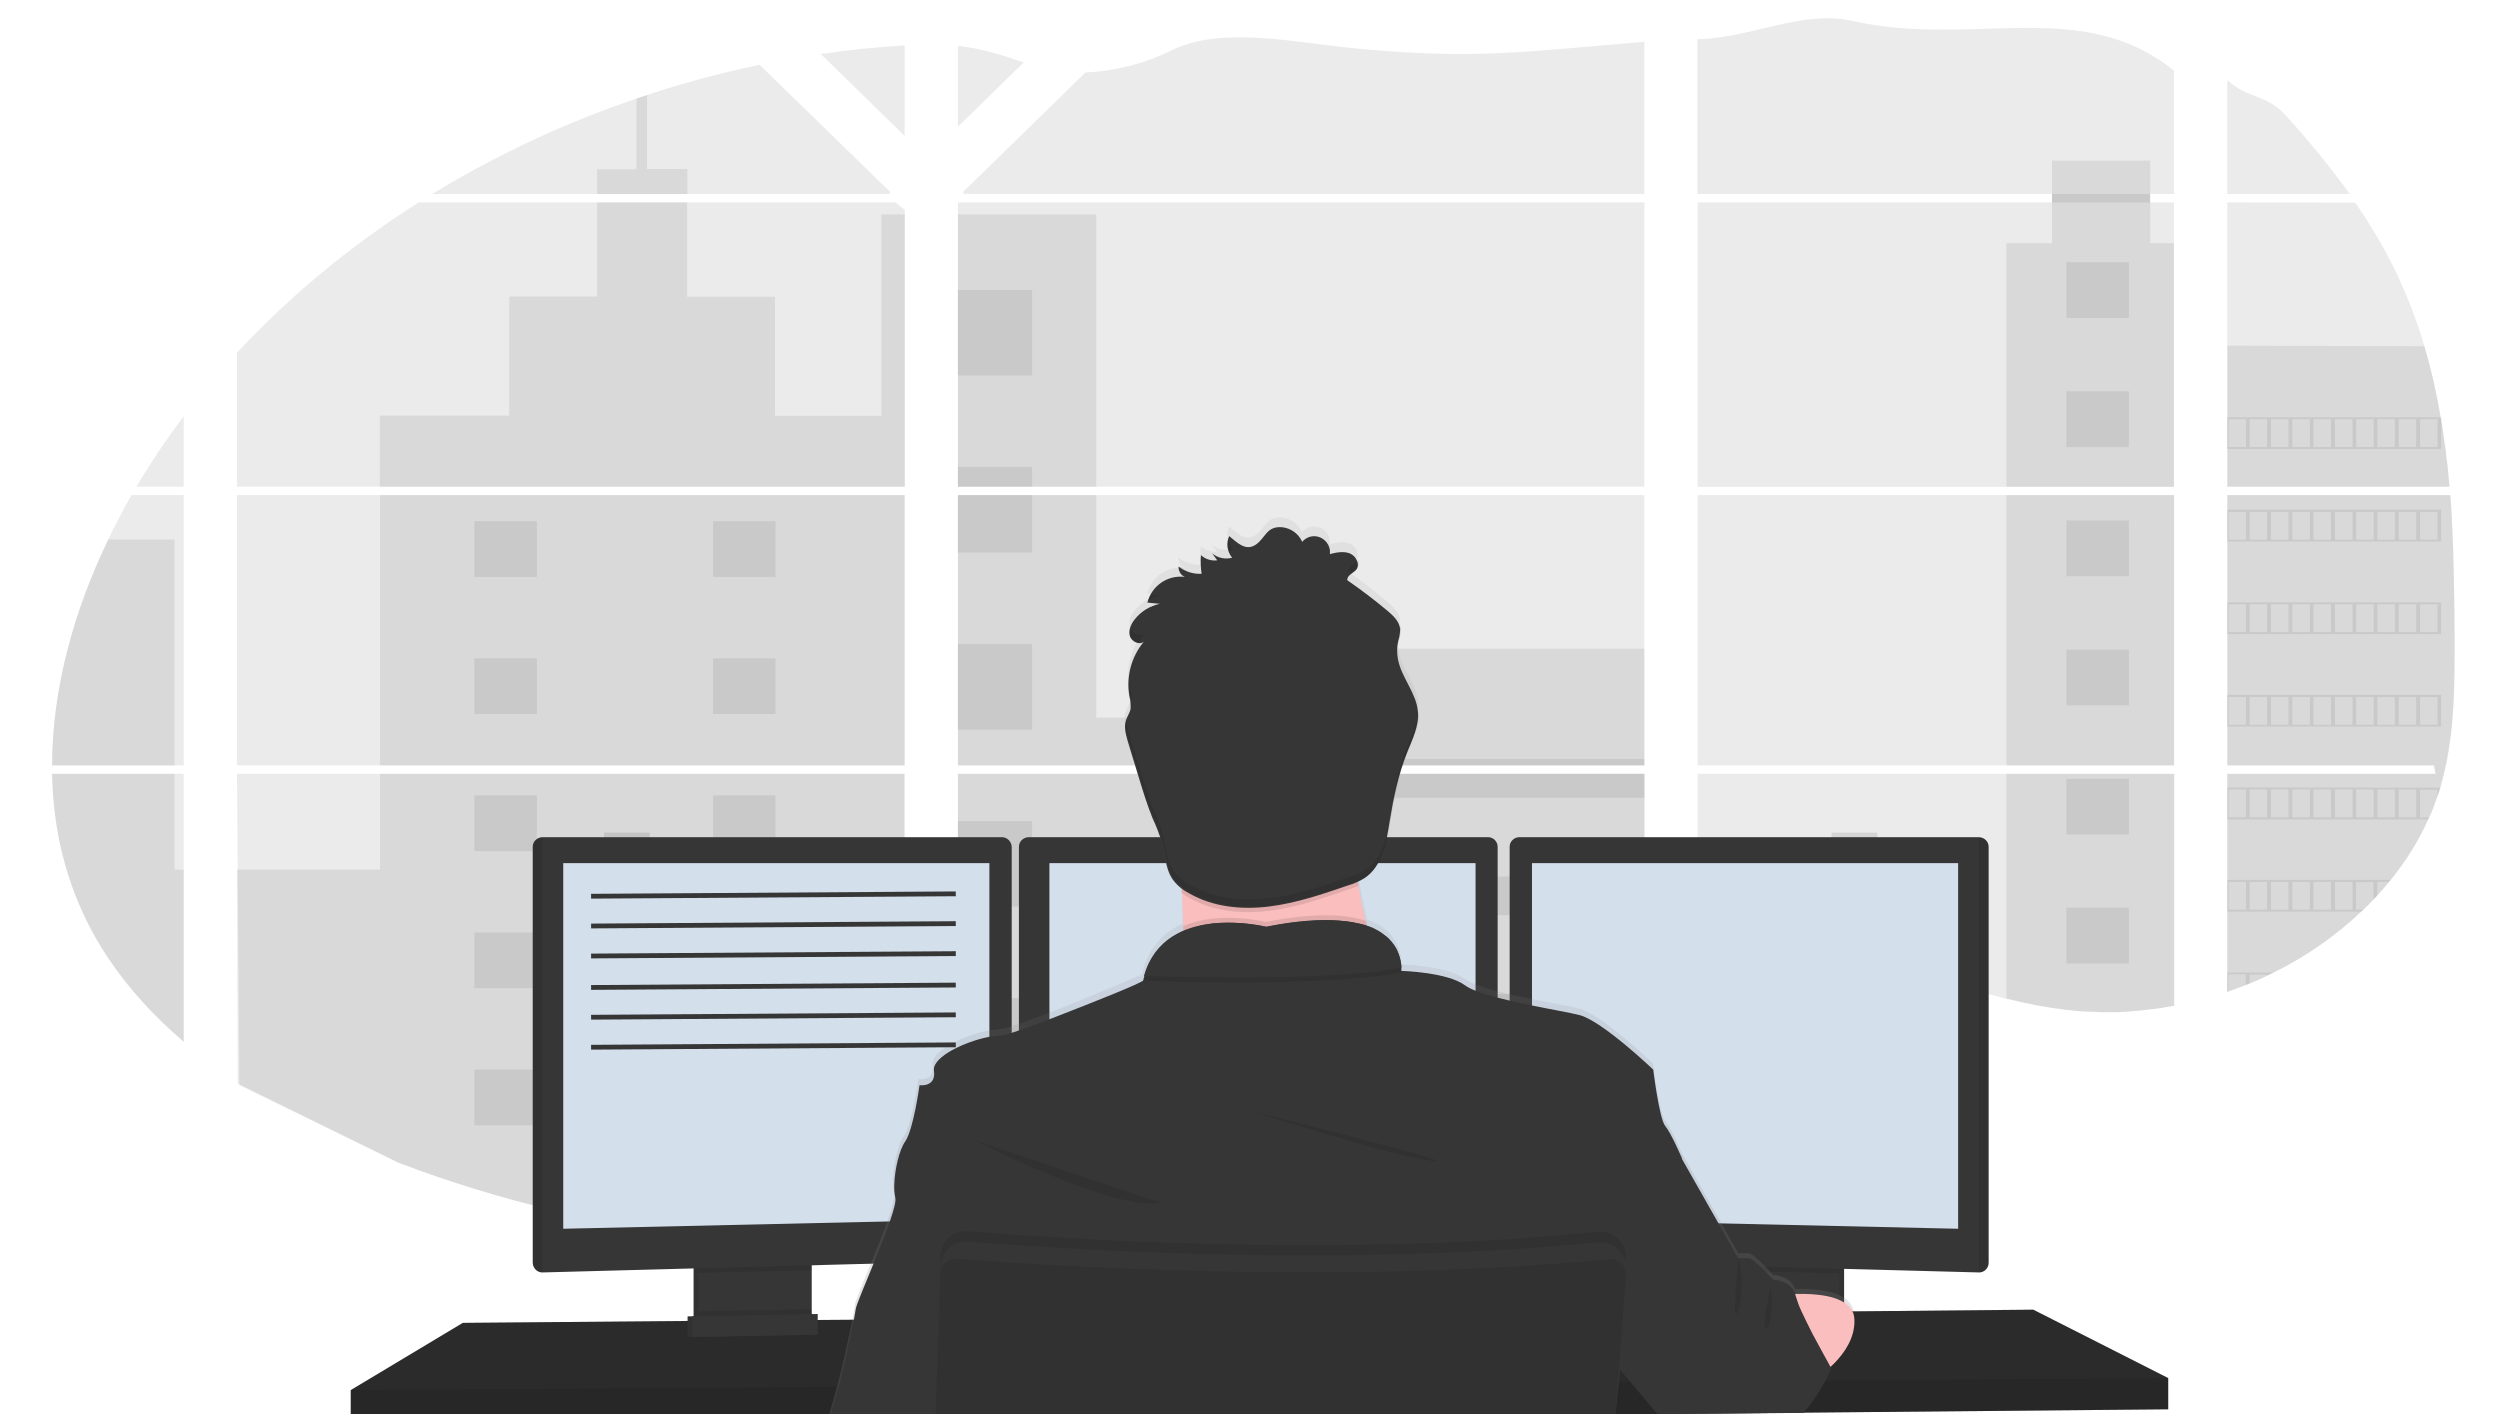 <svg viewBox="0 0 1041.3 589" xmlns="http://www.w3.org/2000/svg"><linearGradient id="a" gradientTransform="matrix(1 0 0 -1 -79.34 461.82)" gradientUnits="userSpaceOnUse" x1="637.785" x2="637.785" y1="-131.075" y2="246.382"><stop offset="0" stop-color="gray" stop-opacity=".25"/><stop offset=".54" stop-color="gray" stop-opacity=".12"/><stop offset="1" stop-color="gray" stop-opacity=".1"/></linearGradient><g fill="#363636"><path d="M1020.6 206.2h-92.9v112.6h86.1c.2 1.2.4 2.3.7 3.5h-86.8v90.8l.4-.1c2.5-.9 4.9-1.8 7.3-2.7l1.6-.6c2.5-1 4.9-2.1 7.3-3.3.9-.4 1.7-.8 2.5-1.2 13.4-6.6 25.7-15.1 36.5-25.3.3-.3.6-.6.9-.8 1.5-1.4 2.9-2.9 4.4-4.4l1.6-1.7c1.7-1.8 3.3-3.7 4.8-5.6l.7-.8c6.3-7.7 11.6-16.2 15.7-25.3.1-.3.2-.6.4-.8 1.3-2.8 2.4-5.7 3.4-8.7.4-1.2.8-2.5 1.2-3.7.1-.4.2-.7.3-1.1 5.2-18 5.7-36.8 5.7-55.4v-6.5c0-7.5-.1-15.2-.3-22.7 0-2-.1-3.9-.1-5.9-.1-5-.3-10-.5-15-.1-1.4-.1-2.8-.2-4.2 0-.8-.1-1.6-.1-2.4-.2-2.9-.3-5.8-.6-8.7zM927.7 80.8h51c-8.4-11.6-17.4-22.7-27.1-33.2-7.6-8.3-15.5-6.5-23.9-14.3zm0 3.5v118.4h92.6c0-.3-.1-.7-.1-1-.1-.9-.2-1.9-.3-2.8s-.2-2.2-.3-3.3-.2-2.4-.4-3.5-.3-2.4-.4-3.6c-.2-1.2-.3-2.4-.5-3.5-.2-1.2-.3-2.4-.5-3.5-.1-1-.3-1.9-.4-2.9-.2-1.4-.4-2.8-.7-4.1 0-.2-.1-.4-.1-.6-1.7-10-3.9-20-6.8-29.7-3-10.3-6.9-20.4-11.5-30.2-5-10.3-10.8-20.2-17.3-29.6zM707.1 206.2v112.6h198.4V206.2zm0 116.1v76.3c23.1-7.4 49.5-4.4 73.5 1.7 18.5 4.7 36.6 11.1 55.1 15.7 8.3 2.1 16.7 3.7 25.1 4.7l2.1.2 3 .3 3 .2h2.2l1.6.1h.1c.8 0 1.6 0 2.4.1h6.5c.6 0 1.2 0 1.8-.1.9 0 1.9-.1 2.9-.2l1.8-.1 2.2-.2c1.5-.1 3-.3 4.6-.5.6-.1 1.2-.1 1.8-.2l.9-.1c1.5-.2 3-.4 4.6-.7 1.1-.2 2.2-.4 3.4-.6v-96.6zM854.7 80.8v3.5H707.1v118.5h198.4V84.3h-10v-3.5h10V29.4c-38.6-31.1-83.7-9.4-134-20.7-21.2-4.7-42.8 7.4-64.5 7.6v64.5zM401 80.1l.7.7h283.2V17.4c-50.4 4.2-70.6 7.4-119 2.9-26.1-2.4-56.4-9.7-77.8.6-11.2 5.6-23.5 8.7-36 9.3zm-2-61v33.7L426.4 26c-10.2-3.5-18.2-5.9-27.4-6.9zm-.9 423.9h.9v73.9c10.3-.8 20.6-1.8 30.9-3.2 45.8-5.9 90.7-17.5 133.6-34.6 4.6-1.8 9.2-3.8 13.7-5.7 3-1.3 6-2.7 9-4 4.5-2.1 8.9-4.2 13.4-6.4 19.6-9.6 38.4-20.6 56.5-32.8 1.1-.8 2.3-1.5 3.4-2.3 2.2-1.5 4.5-3.1 6.7-4.7l3.3-2.4 2.2-1.7c2.3-1.7 4.5-3.4 6.8-5.1 2.1-1.5 4.2-3 6.4-4.4v-87.3H457.3c.2-.5.3-1 .5-1.6-.2.5-.3 1-.5 1.6H399V443zm.9-358.7v118.4h285.9V84.3zm0 121.9v112.6h285.9V206.2zM341.9 22.5l34.9 34.1V18.9c-11.7.7-23.3 1.9-34.9 3.6zM98.7 206.2v112.6h278.1V206.2zm67.2 278.1c42.2 16 86.2 26.5 131.1 31.1h.2c8.5.9 17 1.6 25.5 2.1h.3c17.9 1 35.8 1.2 53.7.6V322.3h-278l1 129.7m-78-133.2h54.8V206.2H54.8c-2.3 4-4.4 7.9-6.5 12-1.1 2.1-2.2 4.3-3.2 6.5-14.3 29.6-23.4 62.2-23.4 94.1zm0 3.5c.4 22.9 5.6 45.3 16.9 66.1 9.4 17.2 22.5 32.3 37.9 45.5V322.3zm35.1-119.6h19.7v-29.3c-7.1 9.4-13.7 19.2-19.7 29.3zM180 80.8h190.2l.7-.7-1-1L316.4 27c-15.9 3.3-31.6 7.5-47 12.6-1.5.5-2.9 1-4.4 1.5-29.6 10-58.2 23.4-85 39.7zm-81.3 66.1v55.8h278.2V87.5l-3.9-3.2H174.4c-27.8 17.6-53.3 38.6-75.7 62.6z" opacity=".1"/><path d="M927.7 144v58.7h92.6c0-.3-.1-.7-.1-1-.1-.9-.2-1.9-.3-2.8s-.2-2.2-.3-3.3-.2-2.4-.4-3.5-.3-2.4-.4-3.6c-.2-1.2-.3-2.4-.5-3.5-.2-1.2-.3-2.4-.5-3.5-.1-1-.3-1.9-.4-2.9-.2-1.4-.4-2.8-.7-4.1 0-.2-.1-.4-.1-.6-1.7-10-3.9-20-6.8-29.7zm92.9 62.2h-92.9v112.6h86.1c.2 1.2.4 2.3.7 3.5h-86.8v90.8l.4-.1c2.5-.9 4.9-1.8 7.3-2.7l1.6-.6c2.5-1 4.9-2.1 7.3-3.3.9-.4 1.7-.8 2.5-1.2 13.4-6.6 25.7-15.1 36.5-25.3.3-.3.6-.6.9-.8 1.5-1.4 2.9-2.9 4.4-4.4l1.6-1.7c1.7-1.8 3.3-3.7 4.8-5.6l.7-.8c6.3-7.7 11.6-16.2 15.7-25.3.1-.3.2-.6.4-.8 1.3-2.8 2.4-5.7 3.4-8.7.4-1.2.8-2.5 1.2-3.7.1-.4.2-.7.3-1.1 5.2-18 5.7-36.8 5.7-55.4v-6.5c0-7.5-.1-15.2-.3-22.7 0-2-.1-3.9-.1-5.9-.1-5-.3-10-.5-15-.1-1.4-.1-2.8-.2-4.2 0-.8-.1-1.6-.1-2.4-.2-2.9-.3-5.8-.6-8.7zM835.7 101.3v101.4h69.8V101.3h-9.9V66.9h-40.9v34.4zm0 104.9h69.9v112.6h-69.9zm69.8 116.1h-69.8v93.6c8.3 2.1 16.7 3.7 25.1 4.7l2.1.2 3 .3 3 .2h.3c.4 0 .9 0 1.4.1h.5c.5 0 1.1 0 1.6.1.8 0 1.6 0 2.4.1h6.5l1.8-.1c.9 0 1.9-.1 2.8-.2l1.8-.1 2.2-.2c1.5-.1 3-.3 4.6-.5l1.8-.2.9-.1c1.5-.2 3-.4 4.6-.7 1.1-.2 2.2-.4 3.4-.6zM399 89.3h57.6v113.4H399zm0 116.9v112.6h285.9v-48.6H532.6v28.7h-76v-92.7zm-.9 236.9h.9V517c10.3-.8 20.6-1.8 30.9-3.2 45.8-5.9 90.7-17.6 133.7-34.7 12.3-4.9 24.3-10.3 36.1-16.1 19.6-9.6 38.4-20.6 56.5-32.8 4.5-3.1 8.9-6.2 13.3-9.4 3-2.2 6.1-4.5 9.1-6.7 2.1-1.5 4.2-3 6.4-4.5v-87.3H457.4c.2-.5.3-1 .5-1.5-.2.5-.3 1-.5 1.5H399V443zM248.8 80.8h37.5V70.4h-16.8V39.6c-1.5.5-2.9 1-4.4 1.5v29.4h-16.4v10.3zm-90.5 121.9h184.3-.1H376.8V89.3h-9.7v83.9h-44.3v-49.6h-36.6V84.3h-37.5v39.2h-36.6v49.6h-53.9v29.6zm0 3.5v112.6h218.5V206.2zm7.7 278.1c42.2 16 86.2 26.5 131.1 31.1h.2c8.5.9 17 1.6 25.5 2.1h.3c17.9 1 35.8 1.2 53.7.6V322.3H158.3v39.9H98.7l.3 89.1m-26.3-129h-51c.4 22.9 5.6 45.3 16.9 66.1 9.4 17.2 22.5 32.3 37.9 45.5v-71.6h-3.8zm-51-3.5h51v-94.1H45.1c-14.3 29.6-23.4 62.2-23.4 94.1z" opacity=".1"/><path d="M399 120.8h30.9v35.6H399zm0 73.7h30.9v8.2H399zm0 11.7h30.9v23.9H399zm0 62.1h30.9v35.6H399zm0 73.7h30.9v35.6H399zm0 101h-.9.9v8.3h30.9v-35.6H399zm0 46.4v27.5c10.3-.8 20.6-1.8 30.9-3.2v-24.3zm153.6-173.2h132.3v2.6H552.6zm0 6.1h132.3v10H552.6zm0 42.8h132.3v16.1H552.6zm0 49v16.1h103.5c4.5-3.1 8.9-6.2 13.3-9.4 3-2.2 6.1-4.5 9.1-6.7zm0 48.9v16.1h10.9c12.3-4.9 24.3-10.3 36.1-16.1zM297 217.1h26v23.2h-26zm563.7-107.9h26v23.2h-26zm0 53.8h26v23.2h-26zm0 53.8h26V240h-26zm0 53.8h26v23.2h-26zm0 53.8h26v23.2h-26zm0 53.7h26v23.2h-26zm-663.1-161h26v23.2h-26zm99.4 57.1h26v23.2h-26zm-99.4 0h26v23.2h-26zm99.4 57.1h26v23.2h-26zm-99.4 0h26v23.2h-26zm99.4 57.1h26v23.2h-26zm-99.4 0h26v23.2h-26zm99.4 57.1h26v23.2h-26zm-99.4 0h26v23.2h-26zm125.5 72.1v-15H297v12.8zm604.6-343.8V187h89.1v-13.2zm80.3.8h7.3v11.6h-7.3zm-8.9 0h7.3v11.6h-7.3zm-8.9 0h7.3v11.6h-7.3zm-8.8 0h7.3v11.6h-7.3zm-8.9 0h7.4v11.6h-7.3zm-8.9 0h7.3v11.6h-7.3zm-8.8 0h7.3v11.6h-7.3zm-8.9 0h7.3v11.6h-7.3zm-8.9 0h7.3v11.6H937zm-8.8 0h7.3v11.6h-7.3zm-.5 37.7v13.2h89.1v-13.2zm80.3.9h7.3v11.6h-7.3zm-8.9 0h7.3v11.6h-7.3zm-8.9 0h7.3v11.6h-7.3zm-8.8 0h7.3v11.6h-7.3zm-8.9 0h7.4v11.6h-7.3zm-8.9 0h7.3v11.6h-7.3zm-8.8 0h7.3v11.6h-7.3zm-8.9 0h7.3v11.6h-7.3zm-8.9 0h7.3v11.6H937zm-8.8 0h7.3v11.6h-7.3zm-.5 37.7v13.2h89.1v-13.2zm80.3.8h7.3v11.6h-7.3zm-8.9 0h7.3v11.6h-7.3zm-8.9 0h7.3v11.6h-7.3zm-8.8 0h7.3v11.6h-7.3zm-8.9 0h7.4v11.6h-7.3zm-8.9 0h7.3v11.6h-7.3zm-8.8 0h7.3v11.6h-7.3zm-8.9 0h7.3v11.6h-7.3zm-8.9 0h7.3v11.6H937zm-8.8 0h7.3v11.6h-7.3zm-.5 37.7v13.2h89.1v-13.2zm80.3.9h7.3v11.6h-7.3zm-8.9 0h7.3v11.6h-7.3zm-8.9 0h7.3v11.6h-7.3zm-8.8 0h7.3v11.6h-7.3zm-8.9 0h7.4v11.6h-7.3zm-8.9 0h7.3v11.6h-7.3zm-8.8 0h7.3v11.6h-7.3zm-8.9 0h7.3v11.6h-7.3zm-8.9 0h7.3v11.6H937zm-8.8 0h7.3v11.6h-7.3zm-.5 37.7v13.3h83.8c.1-.3.2-.6.4-.8h-3.9v-11.6h7.3v2.9c.4-1.2.8-2.5 1.2-3.7zm71.4.8h7.3v11.6h-7.3zm-8.9 0h7.3v11.6h-7.3zm-8.8 0h7.3v11.6h-7.3zm-8.9 0h7.4v11.6h-7.3zm-8.9 0h7.3v11.6h-7.3zm-8.8 0h7.3v11.6h-7.3zm-8.9 0h7.3v11.6h-7.3zm-8.9 0h7.3v11.6H937zm-8.8 0h7.3v11.6h-7.3zm-.5 37.7v13.2h55.7c.3-.3.6-.6.9-.8h-3v-11.5h7.3v7.2l1.6-1.7v-5.6h4.8c.2-.3.5-.6.7-.8zm44.8.8h7.4v11.6h-7.3zm-8.9 0h7.3v11.6h-7.3zm-8.8 0h7.3v11.6h-7.3zm-8.9 0h7.3v11.6h-7.3zm-8.9 0h7.3v11.6H937zm-8.8 0h7.3v11.6h-7.3zm-.5 37.8v8c.1 0 .3-.1.4-.2v-7.1h7.3v4.3l1.6-.6v-3.6h7.3v.4c.9-.4 1.7-.8 2.5-1.2zm-529.6 38h.9zm59.2-120.8c.2-.5.3-1 .5-1.6-.1.6-.3 1.1-.5 1.6zM854.7 80.8v3.5h40.9v-3.5zM398.1 443.1h.9zm59.2-120.8c.2-.5.3-1 .5-1.6-.1.6-.3 1.1-.5 1.6zm-59.2 120.8h.9zm59.2-120.8c.2-.5.3-1 .5-1.6-.1.6-.3 1.1-.5 1.6z" opacity=".1"/><path d="M903.1 574v13l-151.9 1.4h-1.6l-57.8.6h-1.4l-17.5.1h-.5l-107 1-175.6 1.7h-.2l-44.6.4h-.5L146.1 594v-15l46.7-28 93.6-.8h4.6l45-.4h4.6l14.4-.1h.4l35.5-.3h.3l277.4-2.4h7.5l5.2-.1 37.6-.3h4.8l11.8-.1 2.3-.1h3.1l9.7-.1 15.5-.1h6.1l74.7-.7z"/></g><path d="M903.1 574v13l-151.9 1.4h-1.6l-57.8.6h-1.4l-17.5.1h-.5l-107 1-175.6 1.7h-.2l-44.6.4h-.5L146.1 594v-15l46.7-28 93.6-.8h4.6l45-.4h4.6l14.4-.1h.4l35.5-.3h.3l277.4-2.4h7.5l5.2-.1 37.6-.3h4.8l11.8-.1 2.3-.1h3.1l9.7-.1 15.5-.1h6.1l74.7-.7z" opacity=".2"/><path d="M336.1 524v24.5c0 2.4-1.4 4.5-3.5 5.5-.8.4-1.6.6-2.5.6l-34.9.7c-.9 0-1.9-.2-2.7-.6-2.2-1-3.6-3.2-3.6-5.6V524z" fill="#363636"/><path d="M336.1 524v24.5c0 2.4-1.4 4.5-3.5 5.5-.8.4-1.6.6-2.5.6l-34.9.7c-.9 0-1.9-.2-2.7-.6-2.2-1-3.6-3.2-3.6-5.6V524z" opacity=".1"/><path d="M338.1 524v24.5c0 2.4-1.4 4.5-3.5 5.5-.8.4-1.6.6-2.5.6l-34.9.7c-.9 0-1.9-.2-2.7-.6-2.2-1-3.6-3.2-3.6-5.6V524zm382.8 0h47.2v31.5h-47.2z" fill="#363636"/><path d="M720.9 524h47.2v31.5h-47.2z" opacity=".1"/><path d="M718.9 524h47.2v31.5h-47.2z" fill="#363636"/><path d="M251.6 346.8h19v17.1h-19zM338.1 524v5l-47.2 1.2V524z" opacity=".1"/><path d="M421.4 352.7v168.2c0 2.1-1.7 3.9-3.9 4L225.9 530c-2.2 0-3.9-1.8-4-4V352.7c0-2.2 1.8-3.9 4-4h191.6c2.1.1 3.8 1.9 3.9 4z" fill="#363636"/><path d="M225.9 348.8V530c-2.2 0-3.9-1.8-4-4V352.7c0-2.1 1.7-3.9 4-3.9z" opacity=".1"/><path d="M234.6 359.5h177.5v148.3l-177.5 4z" fill="#d4dfec"/><path d="M762.9 346.8h19v17.4h-19zm3.2 177.2v6.4l-47.2-1.2V524z" opacity=".1"/><path d="M828.3 352.7V526c0 2.2-1.8 4-4 4l-191.7-5.1c-2.1-.1-3.8-1.8-3.8-4V352.7c0-2.2 1.8-3.9 3.9-4h191.6c2.2.1 4 1.8 4 4z" fill="#363636"/><path d="M828.3 352.7V526c0 2.2-1.8 4-4 4V348.8c2.2 0 4 1.7 4 3.9z" opacity=".1"/><path d="M815.6 359.5H638.1v148.3l177.5 4z" fill="#d4dfec"/><path d="M623.8 352.7v168.2c0 2.1-1.7 3.9-3.8 4L428.4 530c-2.2 0-4-1.8-4-4V352.7c0-2.2 1.8-3.9 4-4H620c2.1.1 3.8 1.9 3.8 4z" fill="#363636"/><path d="M437.1 359.5h177.5v148.3l-177.5 4z" fill="#d4dfec"/><path d="M903.1 574v13l-151.9 1.4h-1.6l-57.8.6h-1.4l-17.5.1h-.5l-107 1-175.6 1.7h-.2l-44.6.4h-.5L146.1 594v-15l202.5-1.3h.5l41-.3h.2l283-1.9H680.5l74.5-.5h5.4z" opacity=".1"/><circle cx="527.3" cy="312.5" fill="#fbbebe" r="51.3"/><path d="M344.4 592.5c0-.1.1-.2.1-.3 1-3.6 2.8-9.7 4.1-14.5.2-.6.3-1.2.5-1.8 1.5-5.5 4.3-18.3 5.9-26.3.6-2.8 1-5 1.1-6.1.2-1.7 3.2-8.9 6.6-17.2 2.4-5.8 5-12.2 6.9-17.6 1.3-3.2 2.2-6.5 2.9-9.8.1-.7.1-1.4 0-2.1-.3-1.1-.5-2.3-.5-3.5-.2-6.2 1.6-16 4.5-20.1 3.5-5 6-23.7 6-23.7s5.2.8 6-3.5c.1-.5.1-.9.1-1.4 0-.4 0-.7-.1-1.1-.9-6.2 14.7-12.9 23.5-14.3 1-.2 2-.3 3-.3 2.1-.2 4.2-.7 6.2-1.4.9-.3 1.9-.6 3-1 3.7-1.2 8.1-2.9 12.8-4.7 17.6-6.8 38.8-16 38.8-16 .2-.7.3-1.4.5-2.1 2.1-8.6 8.2-15.6 16.3-18.9v-2c0-3.5-.2-7-.3-10.5 0-.7-.1-1.4-.1-2.1v-.6-.5c0-.7-.1-1.4-.1-2.1l-.2-.1c-1.5-1.2-2.9-2.6-3.9-4.2-.6-.9-1.1-2-1.4-3-1.2-3.4-1.5-7.2-2.4-10.8l-.2-.7c-1.1-3.6-2.4-7.1-4-10.6-2.2-5.4-3.9-11-5.6-16.6-1-3.4-2.1-6.8-3.1-10.3l-1.6-5.2c-.3-1-.6-2-.8-3-.1-.5-.2-.9-.3-1.4-.3-1.5-.2-3.1.2-4.6.4-1 .8-2 1.3-3 .2-.4.4-.9.5-1.4 0-.1.1-.2.1-.3.1-.4.1-.7.1-1.1 0-1.3-.2-2.6-.5-3.9v-.3c-.2-1-.3-2-.4-3-.4-5.4.9-10.8 3.5-15.6l.2-.4c.6-1 1.2-1.9 1.8-2.8.3-.4.6-.8 1-1.2-1.4 1.3-3.7.8-5-.7-.2-.2-.4-.5-.5-.8-.1-.1-.2-.3-.2-.5 0-.1-.1-.2-.1-.4-.7-2.5.5-5.1 2.1-7s3.5-3.5 5.7-4.7c.1-.1.3-.1.4-.2.8-.4 1.7-.8 2.6-1.1.5-.2 1.1-.3 1.6-.4l-3.7-.3-1.5-.1c1.5-6.1 6.8-10.5 13-10.9h1.1c.5 0 1.1.1 1.6.1-1.7-.7-2.8-2.5-2.7-4.3 2.6 2 5.9 3.1 9.2 3.1h.4c-.2-1.1-.3-2.2-.3-3.3-.1-1.5-.1-3 0-4.5 1.8 1.7 4.3 2.5 6.8 2.3l-2.1-2.9c1.9 1.5 4.2 2.2 6.6 2h.5c.4 0 .8-.1 1.2-.2h.1c-.2-.2-.4-.5-.5-.8l-.1-.1c-.4-.7-.8-1.4-1-2.1-.1-.3-.2-.6-.2-.9-.4-1.8-.3-3.7.5-5.5 3.2 2.7 6.8 6.4 11 3.6s4.4-7.9 11-7.4c3.7.4 6.9 2.7 8.4 6.1 1.9-2.2 5-2.9 7.7-1.8 2.6 1.2 4.2 4 3.9 6.9 2.8-.7 5.7-1.4 8.3-.3 2.6 1 4.3 4.4 2.8 6.7 0 .1-.1.1-.1.2-1.2 1.6-3.9 2.5-3.7 4.5l.4.3 1.3.9c5.1 3.7 10.1 7.5 14.9 11.6 2.5 2.1 5.1 4.6 5.3 7.8 0 .8-.1 1.6-.2 2.4-.2.8-.4 1.6-.5 2.3-.4 2-.5 4-.3 6l.3 1.8c1.5 7.7 7.7 14.1 8.3 22v.6c0 .8 0 1.7-.1 2.5-.5 4.8-2.7 9.4-4.5 14-.1.3-.2.6-.3.8-3.5 9-5.5 18.6-7 28.2-.5 3.4-1.2 6.8-2 10.1-.9 3.8-2.7 7.4-5.1 10.4-1 1.2-2.1 2.2-3.4 3-.8.5-1.7 1-2.7 1.4v.1l.3 1.8c.1.3.1.6.2 1v.1c.8 4.7 1.8 9.4 2.8 13.8l.5 2.2c12.6 4.5 14.1 13.9 14.2 17.4v1.4s19 .5 26.5 6c1.4 1 2.9 1.7 4.5 2.3 3 1.1 6.1 2.1 9.2 2.9 1.6.4 3.3.8 5 1.2 3 .7 6.2 1.4 9.2 2 8.2 1.7 15.9 3 19.8 4 9.3 2.4 30.7 22.8 30.7 22.8s2.5 20.6 5 23.7 7 13.6 7 13.6l16.5 29.4 7 12.4h4.5c.6 0 1.8.9 3.2 2.1 1.2 1.1 2.5 2.4 3.7 3.6l1.9 2 1.2 1.3s7.3.2 9.2 5.9c5.9-.2 13.2.2 18.3 2.5.7.3 1.4.7 2 1.1 2.1 1.2 3.6 3.3 4.1 5.7.1.5.2 1 .2 1.4v1.7c-.4 7.6-5.3 13.9-9.8 18.1l.3.6s-.2.4-.4 1l-.3.6c-.6 1.3-1.5 3.2-2.8 5.4-2.6 4.8-5.8 9.2-9.6 13.2l-.3.3-57.7.5-.2-.2-11.2-13.4-5.6-6.6-.2-.2-.2 1.6-.5 5.3-1.3 12.8-.1.6v.2l-.2 1.5.1-1.5h-.3l-107 1-175.6 1.9v.8h-.1v-.8l-44.8.5z" fill="url(#a)"/><path d="M578.6 417.5s-99.5 12-90 0c3.4-4.3 4.4-17.2 4.2-31.8-.1-4.5-.2-9.1-.5-13.6-1.1-22-3.8-43.5-3.8-43.5s87-41 77-8.5c-4 13.1-2.7 31.6.3 48.9.9 5 1.9 10 3 14.7 2.8 11.4 6 22.7 9.8 33.8z" fill="#fbbebe"/><path d="M578.6 417.5s-99.5 12-90 0c3.4-4.3 4.4-17.2 4.2-31.8 15.2-6.5 34.5-1.7 34.5-1.7 20.3-4 33.3-3.3 41.7-.4 2.6 11.5 5.8 22.8 9.6 33.9z" opacity=".1"/><path d="M389.7 592.9v-.8l175.6-1.9 107-1h.3l-.1 1.5.2-1.5h.2v-.2l1.4-13.5.5-5.1.2-1.6.1-1.3 6.2-20.6 6.2-20.6 5.2-17.3 7.9-26.5s-4.5-10.5-7-13.5-5-23.5-5-23.5-21.3-20.3-30.7-22.7c-3.9-1-11.6-2.3-19.8-4-3.1-.6-6.2-1.3-9.2-2-1.7-.4-3.4-.8-5-1.2-3.1-.8-6.2-1.7-9.2-2.9-1.6-.6-3.1-1.3-4.5-2.3-7.3-5.4-25.8-6-26.5-6s0 0 0-.1v-.1-1.3c0-.4 0-.9-.1-1.4 0-.2 0-.3-.1-.5-.1-.4-.1-.7-.2-1.1 0-.2-.1-.4-.1-.5-.3-1.2-.7-2.4-1.2-3.5-.1-.2-.2-.3-.2-.5-.5-.9-1.1-1.8-1.7-2.6-.1-.2-.3-.3-.4-.5-.8-1-1.7-1.9-2.7-2.6-.3-.2-.5-.4-.8-.6-.2-.1-.3-.3-.5-.4l-.9-.6-.8-.5c-.7-.4-1.5-.8-2.3-1.2-.3-.1-.5-.2-.8-.3s-.7-.3-1.1-.4h-.1l-.7-.3c-.6-.2-1.2-.4-1.8-.5l-.9-.2-1-.2-1-.2c-1-.2-2.1-.4-3.2-.5l-1.1-.1-1.2-.1-1.2-.1-1.7-.1-2-.1c-8.8 0-17.6.9-26.2 2.8-6-1.3-12.1-1.9-18.3-1.7h-.9l-1 .1h-.6l-1.3.1c-.4 0-.9.1-1.3.2s-.9.1-1.3.2l-.7.1c-.7.1-1.3.2-2 .4-.2 0-.4.1-.7.2-.9.2-1.7.4-2.6.7-.4.1-.9.3-1.3.4-.2.1-.4.1-.6.2l-.6.2-.6.2-.8.3c-.4.2-.8.3-1.1.5l-.6.3-.6.3c-2.3 1.2-4.4 2.6-6.2 4.4l-.5.5-.5.5-.5.5c-.7.7-1.3 1.5-1.8 2.2-.2.2-.3.4-.5.6-.6.9-1.2 1.9-1.7 2.9-.1.2-.2.5-.4.7-.8 1.7-1.5 3.4-2 5.2-.2.7-.4 1.3-.5 2-.2 1-21.2 9.3-38.7 16.1-4.7 1.8-9.1 3.4-12.8 4.7-1.1.4-2.1.7-3 1-2 .7-4.1 1.2-6.2 1.4-1 0-2 .1-3 .3-8.1 1.3-21.9 7-23.4 12.7-.1.5-.2.9-.1 1.4v.1c1 7-6 6-6 6s-2.5 18.5-6 23.5c-2.5 3.6-4.3 11.6-4.5 17.7-.1 1.9 0 3.8.4 5.6v.1c.4 1.3-.6 5-2.2 9.7-1.8 5.2-4.4 11.5-6.8 17.6-3.7 9.1-7.3 17.4-7.5 19.2-.1.8-.4 2.3-.7 4.1-1.5 7.6-4.7 22.1-6.3 28-1.2 4.4-2.9 10.4-4.1 14.5 0 .1-.1.2-.1.3l44.8-.4z" fill="#363636"/><path d="M406.1 475s57 29.5 77.5 26zm116-12s55.5 18 74 20.5-74-20.5-74-20.5zm61.6-57.9c-29 5.3-83.6 4.2-107.2 3.4 8.7-31 50.8-20.5 50.8-20.5 52.2-10.4 56.2 11.2 56.4 17.1z" opacity=".1"/><path d="M583.7 403.1c-29 5.3-83.6 4.2-107.2 3.4 8.7-31 50.8-20.5 50.8-20.5 52.2-10.4 56.2 11.2 56.4 17.1z" fill="#363636"/><path d="M737.6 539.8s34.2-5.2 34.8 9.8S755 575 755 575z" fill="#fbbebe"/><path d="M565.9 368.9c-1.5.7-3 1.2-4.5 1.7-10.8 3.7-21.7 7.5-33 8.8-11.3 1.4-23.3.2-33.2-5.5-1-.6-2-1.2-3-2-1.1-22-3.8-43.5-3.8-43.5s87-41 77-8.5c-3.8 13.3-2.5 31.7.5 49z" opacity=".1"/><path d="M513.2 232.3c-2.9.8-6 .1-8.3-1.8l2.1 2.9c-2.5.3-5-.5-6.8-2.2-.2 2.6-.1 5.2.3 7.8-3.4.2-6.8-.9-9.6-3-.1 1.8.9 3.6 2.6 4.3-7.2-.9-13.8 3.7-15.6 10.7l5.2.5c-4.1.9-7.8 3.1-10.4 6.4-1.6 2-2.8 4.6-2.1 7s4.1 4 5.9 2.3c-5.3 6.3-7.5 14.7-6.1 22.8.5 1.7.6 3.5.5 5.3-.3 1.6-1.4 3.1-1.9 4.7-1 2.9 0 6.1.8 9l4.7 15.4c1.7 5.6 3.4 11.1 5.6 16.5 1.6 3.4 2.9 6.9 4 10.5 1.3 4.8 1.3 10.1 4 14.4 1.8 2.7 4.3 4.8 7.2 6.3 9.9 5.7 21.8 6.9 33.2 5.5s22.2-5.1 33-8.8c2.4-.7 4.7-1.7 6.8-3 7.5-4.9 9.1-14.9 10.5-23.6 1.6-9.8 3.6-19.6 7.3-28.8 2.2-5.5 5-11.1 4.5-16.9-.6-7.8-6.8-14.1-8.3-21.8-.5-2.6-.5-5.2.1-7.8.5-1.5.7-3.1.8-4.7-.2-3.2-2.8-5.7-5.3-7.8-5.4-4.5-10.9-8.7-16.7-12.7-.3-2 2.4-2.9 3.7-4.4 1.7-2.2-.1-5.8-2.7-6.8s-5.6-.4-8.3.3c.5-3.6-2.1-6.9-5.7-7.4-2.2-.3-4.4.6-5.8 2.3-1.5-3.4-4.7-5.7-8.4-6.1-6.6-.5-6.8 4.5-11 7.3s-7.7-.9-11-3.6c-1.4 2.9-.9 6.4 1.2 9zm249.7 337.5s-.9 2.1-2.5 5.2c-2.5 4.7-5.5 9.1-9 13.2l-.3.3h-1.6l-57.7.5h-1.4l-.2-.2-11.2-13.3-4.2-5-.2-.2-.4-.4-.2-.2-.3-.3-8.2-9.7 3-12.5 5.1-21.1.1-.5 1-4 .7-3 2.4-9.8 8.2-33.7 14.5 7.5 15.3 27 8.2 14.5h4.5c.8 0 2.8 1.6 4.8 3.5l2 2c1.8 1.8 3.2 3.4 3.2 3.4s7.3.2 9.2 5.9c.1.3.2.6.2.8.7 2.3 1.5 4.5 2.5 6.6 1.3 2.8 2.9 6 4.5 9.2 3.1 5.8 6.2 11.4 7.3 13.4l.1.2z" fill="#363636"/><path d="M677 524.6l-.1 1.4v.1l-.2 2.3-1.3 18.5-1.6 22.3-.5 6.3-1 13.4v.2l-107 1-175.6 1.9v.8h-.1v-1.1l.5-14.4.9-28.1.7-23.8.1-2.4c.2-5.8 5-10.4 10.8-10.2h.6c4.7.4 10.9.9 18.2 1.4l3 .2c42.3 2.9 120.6 6.7 199.5 2 1.7-.1 3.3-.2 5-.3 12.2-.8 24.5-1.8 36.6-3 5.8-.6 11 3.6 11.6 9.4 0 .8 0 1.5-.1 2.1z" opacity=".1"/><path d="M389.7 592.9v-.8l175.6-1.9 107-1h.3v-.2l1-13.4.4-6 1.6-22.6 1.4-18v-.4c.1-.8 0-1.7-.1-2.5v-.1c-.3-1.7-1-3.3-2-4.6-2.2-2.9-5.8-4.4-9.4-4-12.1 1.2-24.3 2.2-36.6 3-1.7.1-3.3.2-5 .3-78.9 4.7-157.2.9-199.5-2l-3-.2c-7.3-.5-13.5-1-18.2-1.4-5.4-.5-10.2 3.2-11.2 8.5-.1.5-.2 1.1-.2 1.6l-.7 22.2-.9 28.1-.4 14.4v.3z" fill="#363636"/><path d="M677.3 531.6l-1.2 15.3-1.8 22.8-.5 5.7-1 12.8-.1.6v.2l-.2 1.5.1-1.5h-.3l-107 1-175.6 1.9v-.3l.5-14.4 1-28.1.6-18.7c.1-2.2 1.2-4.1 3.1-5.2 1.1-.7 2.5-1 3.8-.9 2.1.2 4.7.4 7.7.6 4.9.4 10.9.8 17.9 1.2 13 .8 29.3 1.7 48 2.4 52 2 122.2 2.7 188.9-3.2 3-.3 6.1-.5 9.1-.8 1.2-.1 2.4.1 3.5.7.3.2.6.3.9.5.9.6 1.6 1.5 2 2.5.1.2.2.4.2.6.4 1.1.5 2 .4 2.8zm-339.2 13.7v3.2c0 2.4-1.4 4.5-3.5 5.5l-40.1.8c-2.2-1-3.6-3.2-3.6-5.6v-3z" opacity=".1"/><path d="M338.6 555.9l-52.2 1v-8.6l52.2-1z" fill="#363636"/><path d="M338.6 555.9l-52.2 1v-8.6l52.2-1z" opacity=".1"/><path d="M340.6 555.9l-52.2 1v-8.6l52.2-1z" fill="#363636"/><g opacity=".1"><path d="M513.6 229c-1-1.3-1.6-2.8-1.9-4.3-.2 1.5-.1 3.1.4 4.6zm-12.7 6.7c-.2-1.2-.3-2.5-.4-3.7v3.7zm81.5 33.3c.1-.9.2-1.8.4-2.6.5-1.5.7-3.1.8-4.7 0-.4-.1-.7-.2-1.1-.2.9-.4 1.8-.6 2.8-.4 1.8-.6 3.7-.4 5.6zm-20.8-30.9l1.1.8c.9-.7 1.8-1.4 2.6-2.2.8-1.1.9-2.4.4-3.6-.1.2-.2.4-.4.6-1.3 1.6-4 2.4-3.7 4.4zm-82.2 9.6c-.4.7-.7 1.5-.9 2.3 1.6-.9 3.2-1.5 5-1.9zm13.8-10.8c-.7-.4-1.3-.8-1.9-1.2 0 .4 0 .8.1 1.2.6-.1 1.2-.1 1.8 0zm97.8 58.9c-.4 4.9-2.7 9.5-4.5 14.1-3.7 9.2-5.7 19-7.3 28.8-1.4 8.8-3 18.8-10.5 23.6-2.1 1.3-4.4 2.3-6.8 3-10.8 3.7-21.7 7.5-33 8.8s-23.3.2-33.2-5.5c-2.9-1.5-5.3-3.7-7.2-6.3-2.7-4.2-2.7-9.5-4-14.4-1.1-3.6-2.4-7.1-4-10.5-2.2-5.4-3.9-11-5.6-16.5-1.6-5.1-3.1-10.3-4.7-15.4-.5-1.5-.9-3.1-1.1-4.8-.4 2.6.4 5.2 1.1 7.8 1.6 5.2 3.1 10.3 4.7 15.4 1.7 5.6 3.4 11.1 5.6 16.5 1.6 3.4 2.9 6.9 4 10.5 1.3 4.8 1.3 10.1 4 14.4 1.8 2.7 4.3 4.8 7.2 6.3 9.9 5.7 21.8 6.9 33.2 5.5s22.2-5.1 33-8.8c2.4-.7 4.7-1.7 6.8-3 7.4-4.9 9.1-14.9 10.5-23.6 1.5-9.8 3.6-19.6 7.3-28.8 2.2-5.5 5-11 4.5-16.9v-.2zm-119.7-3.9v-.1c.2-1.8 0-3.5-.5-5.2-.2-1.1-.3-2.2-.4-3.3-.1 2.1 0 4.2.4 6.3.2.7.4 1.5.5 2.3zm3-24.4c.8-1.3 1.6-2.5 2.6-3.7-1.8 1.8-5.2.2-5.9-2.2-.3 1-.3 2 0 3 .5 1.4 1.8 2.5 3.3 2.9z"/></g><path d="M724.1 524s3.2 11.5 0 21.5 0-21.5 0-21.5zm13.5 11.8s1.3 14.6-1.7 17.2 1.7-17.2 1.7-17.2z" opacity=".1"/><path d="M246.2 373.3l151.9-1m-151.9 13.4l151.9-1m-151.9 13.5l151.9-1m-151.9 14.1l151.9-1m-151.9 13.4l151.9-1m-151.9 13.5l151.9-1" fill="none" stroke="#363636" stroke-miterlimit="10" stroke-width="2"/></svg>